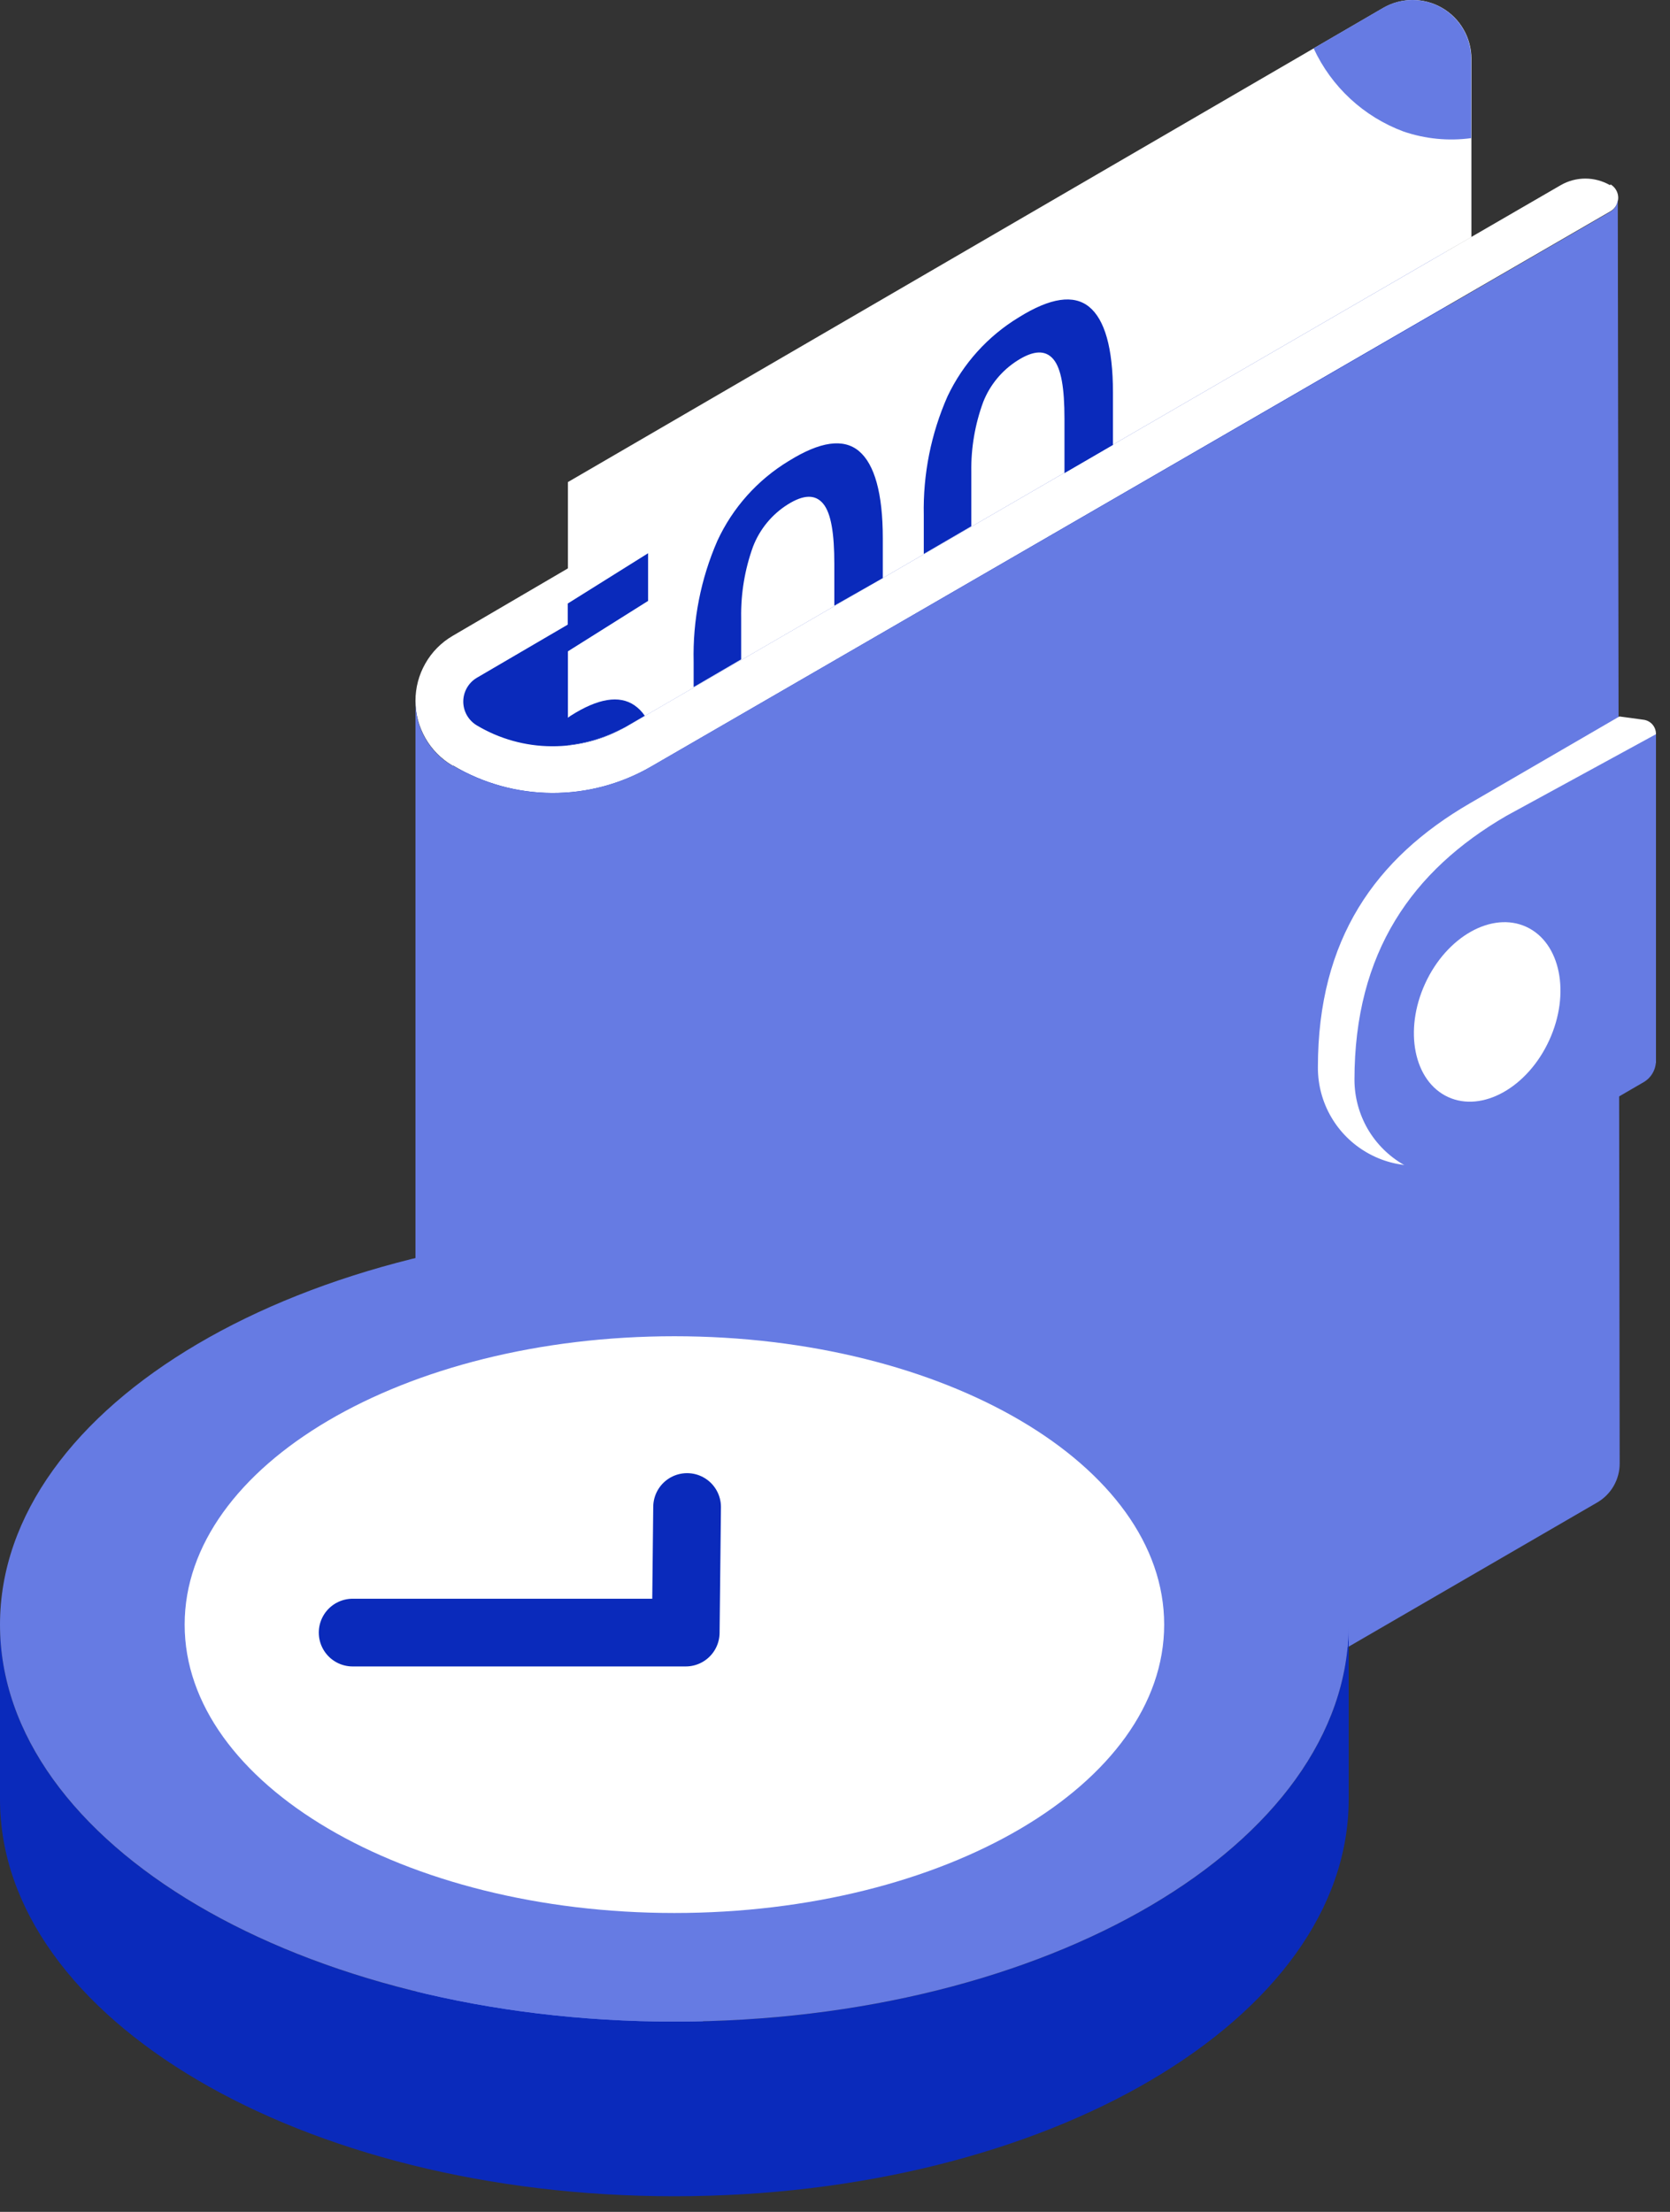 <svg width="37" height="49" viewBox="0 0 37 49" fill="none" xmlns="http://www.w3.org/2000/svg">
<rect x="0" y="0" width="37" height="49" fill="#333333" stroke="none"/>
<path d="M32.066 30.232L32.034 2.216C32.023 2.281 31.997 2.342 31.958 2.394C31.919 2.447 31.869 2.49 31.81 2.519V2.588L10.898 14.812C9.424 15.441 9.798 17.086 10.898 17.739H10.914C11.583 18.136 12.346 18.348 13.124 18.353C13.903 18.357 14.668 18.155 15.342 17.765L31.863 8.201L32.066 30.232Z" fill="#0A2ABB"/>
<path d="M35.672 4.103C35.505 4.007 35.317 3.956 35.124 3.956C34.932 3.956 34.743 4.007 34.577 4.103L13.888 16.09C13.383 16.383 12.808 16.536 12.223 16.532C11.638 16.529 11.065 16.369 10.563 16.069V16.069C10.472 16.015 10.397 15.937 10.344 15.845C10.292 15.753 10.264 15.648 10.264 15.542C10.264 15.436 10.292 15.332 10.344 15.24C10.397 15.147 10.472 15.07 10.563 15.016L31.825 2.586C31.887 2.551 31.937 2.5 31.973 2.438C32.008 2.377 32.026 2.307 32.026 2.236C32.026 2.165 32.008 2.096 31.973 2.034C31.937 1.973 31.887 1.922 31.825 1.886V1.886C31.681 1.801 31.516 1.757 31.349 1.757C31.181 1.757 31.017 1.801 30.872 1.886L10.024 14.089C9.774 14.236 9.567 14.446 9.424 14.698C9.28 14.95 9.205 15.234 9.205 15.524C9.205 15.814 9.28 16.098 9.424 16.35C9.567 16.602 9.774 16.811 10.024 16.959H10.039C10.702 17.353 11.458 17.563 12.229 17.567C13 17.571 13.758 17.369 14.425 16.983L35.682 4.68C35.734 4.649 35.777 4.606 35.807 4.553C35.837 4.501 35.853 4.442 35.853 4.382C35.853 4.322 35.837 4.263 35.807 4.211C35.777 4.158 35.734 4.115 35.682 4.085L35.672 4.103Z" fill="white"/>
<path d="M35.669 4.697C35.722 4.667 35.766 4.624 35.797 4.572C35.827 4.52 35.843 4.46 35.843 4.399L35.885 32.417C35.886 32.593 35.84 32.766 35.752 32.919C35.664 33.072 35.537 33.198 35.385 33.286L14.415 45.45C13.506 45.967 12.443 46.142 11.416 45.944C10.926 45.851 10.455 45.673 10.026 45.418C9.802 45.287 9.613 45.105 9.473 44.887C9.333 44.668 9.246 44.42 9.22 44.162C9.211 44.084 9.206 44.006 9.205 43.928V15.523C9.202 15.813 9.276 16.098 9.419 16.351C9.562 16.603 9.768 16.813 10.018 16.96H10.034C10.697 17.354 11.453 17.564 12.224 17.568C12.995 17.572 13.753 17.37 14.42 16.984V16.984L35.669 4.697Z" fill="#667BE3"/>
<path d="M36.687 23.539V16.293C36.696 16.213 36.674 16.132 36.625 16.067C36.576 16.002 36.504 15.959 36.424 15.946L35.879 15.872L32.561 17.799C30.479 19.01 29.199 20.798 29.199 23.644V23.66C29.2 24.041 29.301 24.416 29.493 24.745C29.685 25.075 29.96 25.348 30.292 25.537C30.623 25.727 30.998 25.825 31.38 25.823C31.761 25.82 32.135 25.717 32.464 25.524L36.687 23.539Z" fill="white"/>
<path d="M36.689 23.5V16.265L33.374 18.074C31.291 19.285 30.009 21.094 30.009 23.921C30.01 24.303 30.111 24.678 30.302 25.009C30.494 25.339 30.769 25.613 31.101 25.804C31.432 25.994 31.807 26.094 32.189 26.093C32.571 26.092 32.946 25.99 33.276 25.798L36.415 23.974C36.498 23.926 36.567 23.857 36.615 23.773C36.663 23.69 36.688 23.596 36.689 23.5V23.5Z" fill="#667BE3"/>
<path d="M34.323 23.048C34.801 22.007 34.574 20.88 33.815 20.532C33.057 20.184 32.054 20.746 31.576 21.787C31.098 22.828 31.325 23.955 32.084 24.303C32.842 24.651 33.845 24.089 34.323 23.048Z" fill="white"/>
<path d="M32.6 1.301C32.6 1.073 32.54 0.848 32.425 0.65C32.311 0.451 32.146 0.287 31.947 0.173C31.749 0.059 31.524 -0.001 31.295 7.24264e-06C31.066 0.001 30.841 0.062 30.644 0.177L12.583 10.679V16.508C12.876 16.477 13.164 16.407 13.439 16.3V16.3C13.51 16.271 13.581 16.245 13.649 16.211C13.718 16.177 13.812 16.134 13.892 16.09L31.684 5.78L32.6 5.253V1.301Z" fill="white"/>
<path d="M14.359 12.256L12.579 13.37V14.431L14.359 13.312V12.256Z" fill="#0A2ABB"/>
<path d="M14.059 15.626C13.722 15.394 13.25 15.47 12.645 15.855L12.579 15.902V16.508C12.872 16.477 13.16 16.407 13.435 16.3V16.3C13.506 16.271 13.577 16.244 13.645 16.21C13.714 16.176 13.809 16.134 13.887 16.089L14.285 15.857C14.225 15.767 14.148 15.688 14.059 15.626V15.626Z" fill="#0A2ABB"/>
<path d="M19.559 12.806V11.924C19.559 10.927 19.375 10.284 19.033 9.995C18.69 9.705 18.172 9.779 17.474 10.213C16.783 10.632 16.233 11.247 15.894 11.98C15.526 12.824 15.346 13.739 15.368 14.66V15.221L16.421 14.607V13.688C16.412 13.15 16.501 12.615 16.684 12.109C16.833 11.724 17.101 11.397 17.45 11.177C17.806 10.953 18.066 10.948 18.24 11.161C18.414 11.374 18.485 11.819 18.485 12.496V13.417L19.559 12.806Z" fill="#0A2ABB"/>
<path d="M24.658 9.857V8.688C24.658 7.706 24.474 7.077 24.131 6.798C23.789 6.519 23.27 6.595 22.573 7.03C21.886 7.446 21.337 8.055 20.993 8.78C20.627 9.609 20.448 10.508 20.467 11.413V12.271L21.52 11.658V10.455C21.512 9.927 21.601 9.402 21.783 8.907C21.933 8.525 22.202 8.201 22.549 7.983C22.904 7.759 23.165 7.751 23.339 7.959C23.513 8.167 23.584 8.601 23.584 9.275V10.481L24.658 9.857Z" fill="#0A2ABB"/>
<path d="M30.639 0.177L29.104 1.07C29.498 1.923 30.213 2.585 31.094 2.913C31.576 3.078 32.09 3.129 32.595 3.06V1.301C32.595 1.073 32.535 0.848 32.42 0.65C32.306 0.451 32.141 0.287 31.942 0.173C31.744 0.059 31.519 -0.001 31.29 7.24264e-06C31.061 0.001 30.837 0.062 30.639 0.177V0.177Z" fill="#667BE3"/>
<path d="M0 35.992C0 40.851 6.691 44.785 14.941 44.785C23.191 44.785 29.881 40.851 29.881 35.992V39.86C29.881 44.72 23.191 48.654 14.941 48.654C6.691 48.654 0 44.72 0 39.86V35.992Z" fill="#0A2ABB"/>
<path d="M14.941 44.785C23.192 44.785 29.881 40.848 29.881 35.991C29.881 31.135 23.192 27.198 14.941 27.198C6.689 27.198 0 31.135 0 35.991C0 40.848 6.689 44.785 14.941 44.785Z" fill="#667BE3"/>
<path d="M14.942 42.379C20.935 42.379 25.793 39.519 25.793 35.99C25.793 32.462 20.935 29.602 14.942 29.602C8.949 29.602 4.091 32.462 4.091 35.99C4.091 39.519 8.949 42.379 14.942 42.379Z" fill="white"/>
<path d="M15.223 33.385L15.193 36.167H7.813" stroke="#0A2ABB" stroke-width="1.5" stroke-linecap="round" stroke-linejoin="round"/>
</svg>
